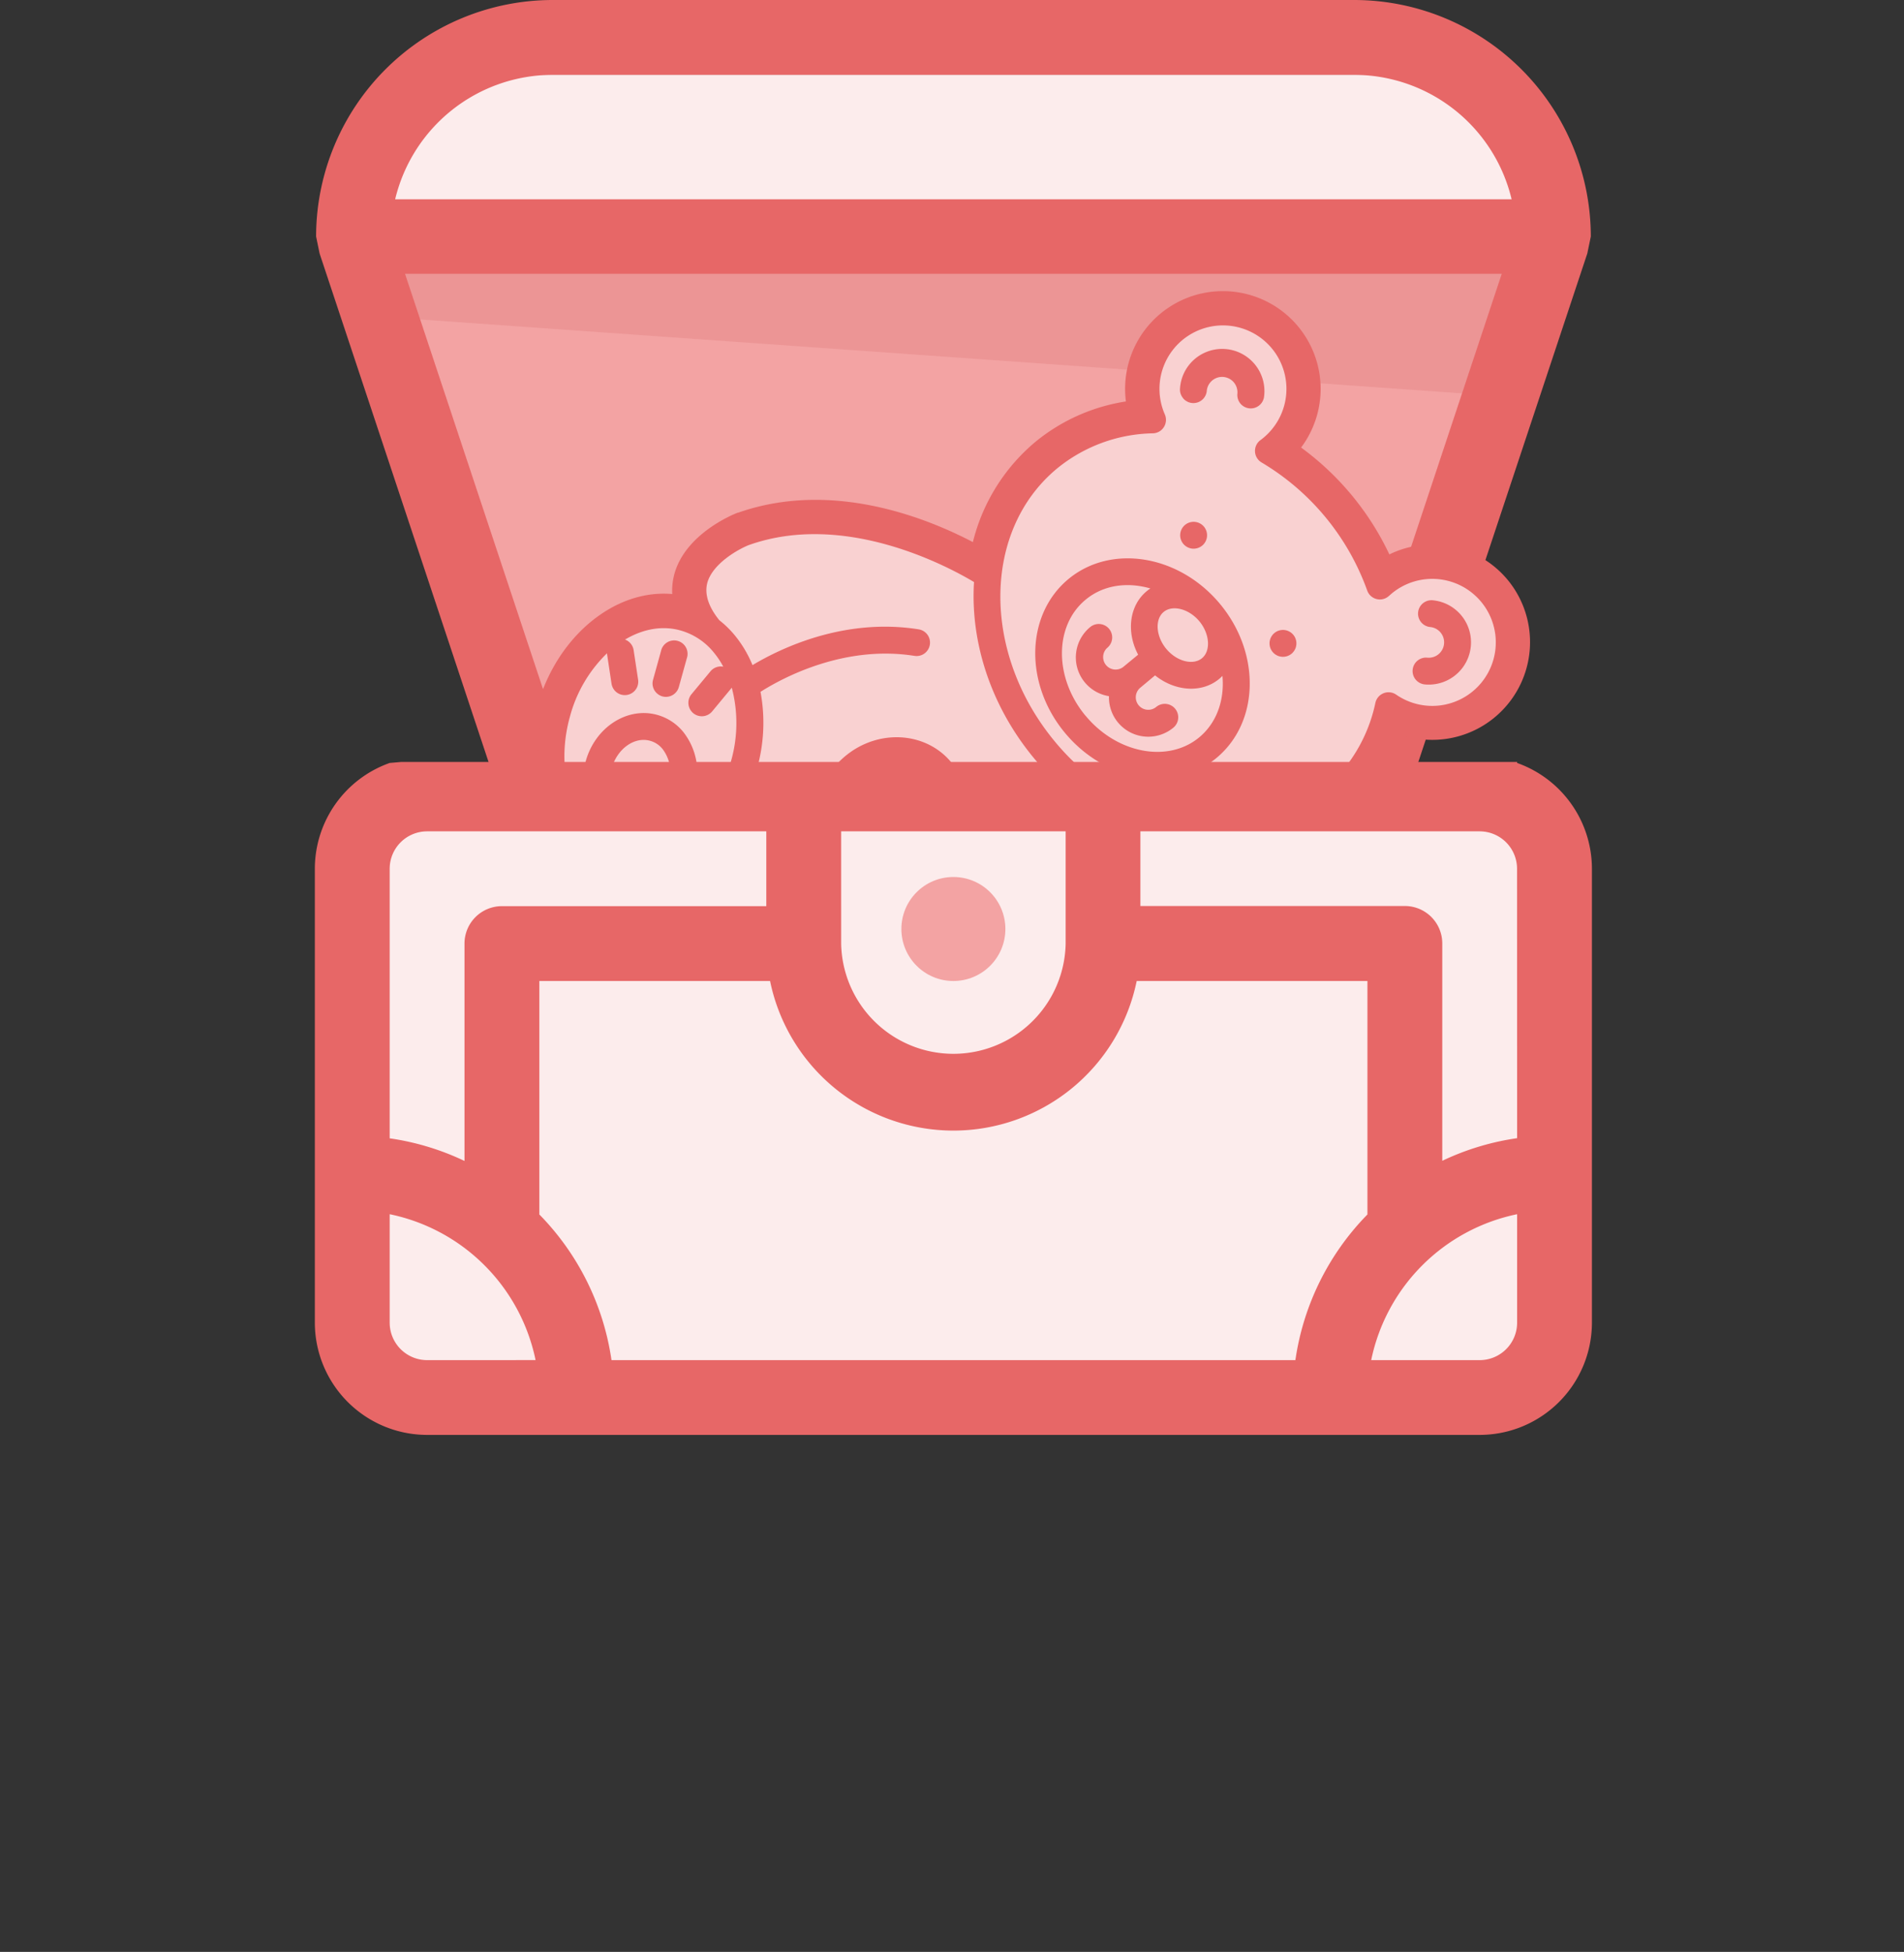 <svg id="Layer_1" data-name="Layer 1" xmlns="http://www.w3.org/2000/svg" viewBox="0 0 515.91 528.88">
   <rect x="0" y="0" width="515.91" height="528.88" fill="#333333" stroke="none"/>
   <defs>
      <style>.cls-1{fill:none;}.cls-2,.cls-3{font-size:65.12px;fill:#6474e4;font-family:BPGNinoMtavruli, BPG Nino Mtavruli;}.cls-2{stroke:#6474e4;stroke-width:1.5px;}.cls-2,.cls-8{stroke-miterlimit:10;}.cls-4{fill:#f3a3a3;}.cls-5{fill:#fcecec;}.cls-6{fill:#ec9595;}.cls-7{fill:#e76767;}.cls-8{fill:#f9d1d1;stroke:#e76767;stroke-width:4px;}</style>
   </defs>
   <title>Artboard 34</title>
   <path class="cls-1" d="M258.33,306.36a50.77,50.77,0,0,1-49.67-40.55H146.14v63.26a70.79,70.79,0,0,1,19.55,39.47H351a70.84,70.84,0,0,1,19.54-39.47V265.81H308A50.77,50.77,0,0,1,258.33,306.36Z"/>
   <path class="cls-1" d="M258.33,306.36a50.77,50.77,0,0,1-49.67-40.55H146.14v63.26a70.79,70.79,0,0,1,19.55,39.47H351a70.84,70.84,0,0,1,19.54-39.47V265.81H308A50.77,50.77,0,0,1,258.33,306.36Z"/>

   <path class="cls-4" d="M365.49,212.33l-210.8-2.88q-24.54-71.31-49.1-142.63H411.08Q388.28,139.57,365.49,212.33Z"/>
   <rect class="cls-5" x="105.59" y="20.24" width="305.49" height="40.36"/>
   <path class="cls-6" d="M405.31,107.24,107.07,86.08v-15H409.59Q407.45,89.19,405.31,107.24Z"/>
   <path class="cls-1" d="M258.33,286.08a30.45,30.45,0,0,0,30.42-30.41V225.26H227.92v30.41A30.44,30.44,0,0,0,258.33,286.08Z"/>
   <path class="cls-7" d="M366.93,0H149.73A64.16,64.16,0,0,0,85.65,64.08l.95,4.61,48.89,147.14,19.2-6.38L109.75,74.2H406.91L362,209.45l19.2,6.38,48.9-147.16.95-4.59A64.16,64.16,0,0,0,366.93,0ZM107.07,54a43.93,43.93,0,0,1,42.66-33.72h217.2A43.91,43.91,0,0,1,409.59,54Z"/>
   <path class="cls-1" d="M258.33,286.08a30.45,30.45,0,0,0,30.42-30.41V225.26H227.92v30.41A30.44,30.44,0,0,0,258.33,286.08Z"/>
   <path class="cls-1" d="M258.33,286.08a30.45,30.45,0,0,0,30.42-30.41V225.26H227.92v30.41A30.44,30.44,0,0,0,258.33,286.08Z"/>
   <path class="cls-8" d="M407,158.42A24.52,24.52,0,0,0,375.53,153a74,74,0,0,0-25.89-31.34,24.49,24.49,0,1,0-42.24-11.17,48.79,48.79,0,0,0-25.6,10.8A49.5,49.5,0,0,0,265,149.91c-10.77-6-38-18.55-64.62-9l-.09,0c-.53.21-13,5.19-15.67,15.3a15.16,15.16,0,0,0-.14,7.09c-7.32-1.41-15,.58-21.85,5.73-7.15,5.38-12.56,13.62-15.21,23.2-3.68,13.3-1.38,27.12,6,36.07a25.31,25.31,0,0,0,12.74,8.42,24.4,24.4,0,0,0,9.31.73A83.49,83.49,0,0,0,193.61,277h0A83.64,83.64,0,0,0,229,302.23a24.68,24.68,0,0,0-1,9.28,25.33,25.33,0,0,0,5.87,14.1h0c7.4,8.95,20.54,13.82,34.29,12.7,9.91-.8,19-4.55,25.65-10.56,6.35-5.75,9.76-12.93,9.75-20.4a15.16,15.16,0,0,0,7,1.22c10.43-.68,17.68-12,18-12.51a.41.41,0,0,0,.05-.09c14.4-24.38,7.22-53.44,3.32-65.16a49.46,49.46,0,0,0,31.29-11.13,48.81,48.81,0,0,0,15.43-23.1A24.49,24.49,0,0,0,407,158.42Z"/>
   <path class="cls-7" d="M320.56,107.87a3.58,3.58,0,0,1-.82-2.66,11.45,11.45,0,1,1,22.79,2.16,3.64,3.64,0,0,1-7.25-.69,4.16,4.16,0,1,0-8.29-.78,3.64,3.64,0,0,1-6.43,2Z"/>
   <path class="cls-7" d="M383.59,184.14a3.64,3.64,0,0,1,3.15-5.94,4.16,4.16,0,0,0,3.05-.94,4.17,4.17,0,0,0,.56-5.86,4.16,4.16,0,0,0-2.82-1.5,3.64,3.64,0,1,1,.69-7.25,11.45,11.45,0,1,1-2.17,22.8A3.66,3.66,0,0,1,383.59,184.14Z"/>
   <path class="cls-7" d="M320.62,147.35a3.64,3.64,0,0,1,.49-5.13,3.65,3.65,0,0,1,5.12.49,3.65,3.65,0,0,1-.48,5.13,3.73,3.73,0,0,1-2.67.82A3.67,3.67,0,0,1,320.62,147.35Z"/>
   <path class="cls-7" d="M344.83,176.65a3.64,3.64,0,1,1,5.61-4.64,3.64,3.64,0,0,1-5.61,4.64Z"/>
   <path class="cls-7" d="M273.6,253.35c5.86-6.57,7.17-15.86,3.26-23.12-3.05-5.66-8.61-9-15.38-9.35.89-6.73-1.31-12.81-6.29-16.87-6.4-5.21-15.77-5.67-23.32-1.15-6,3.59-19.24,15.71-12.5,50.55a3.63,3.63,0,0,0,.77,1.63h0a3.47,3.47,0,0,0,1.45,1.06C254.54,269.29,268.94,258.57,273.6,253.35Zm-47.44-3.29c-3.49-20.06,0-35.29,9.45-40.95,4.93-3,10.95-2.73,15,.55,3.78,3.08,4.8,8.13,2.8,13.86h0a3.59,3.59,0,0,0-.17,1.73,3.63,3.63,0,0,0,4.13,3.07c6-.88,10.77,1.07,13.08,5.36,2.47,4.58,1.55,10.53-2.28,14.82C260.82,256.72,245.21,257.27,226.16,250.06Z"/>
   <path class="cls-7" d="M185.15,198.34a13.91,13.91,0,0,0-7.08-4.64c-8.13-2.25-16.82,3.38-19.36,12.56a17.75,17.75,0,0,0,3.06,16.1,14,14,0,0,0,7.08,4.64,14.39,14.39,0,0,0,12-2.14,18.38,18.38,0,0,0,7.34-10.42A17.75,17.75,0,0,0,185.15,198.34Zm-8.35,20.48a7.21,7.21,0,0,1-6,1.16,6.73,6.73,0,0,1-3.41-2.26,10.64,10.64,0,0,1-1.65-9.51c1.47-5.31,6.14-8.67,10.4-7.49a6.57,6.57,0,0,1,3.41,2.26,10.64,10.64,0,0,1,1.65,9.51A11.13,11.13,0,0,1,176.8,218.82Z"/>
   <path class="cls-7" d="M179.46,188.69a3.64,3.64,0,0,0,4.48-2.54l2.16-7.78a3.64,3.64,0,1,0-7-1.94l-2.15,7.77a3.62,3.62,0,0,0,.7,3.3A3.71,3.71,0,0,0,179.46,188.69Z"/>
   <path class="cls-7" d="M272.46,307.91a14,14,0,0,0-3.22-7.83,17.77,17.77,0,0,0-15.24-6,18.4,18.4,0,0,0-11.62,5.24A14.42,14.42,0,0,0,238,310.7a14,14,0,0,0,3.22,7.83h0a17.76,17.76,0,0,0,15.23,6C266,323.79,273.14,316.32,272.46,307.91Zm-16.57,9.39a10.68,10.68,0,0,1-9-3.41,6.7,6.7,0,0,1-1.57-3.78,7.2,7.2,0,0,1,2.27-5.68,11.1,11.1,0,0,1,7-3.12,10.65,10.65,0,0,1,9,3.41,6.7,6.7,0,0,1,1.57,3.78C265.56,312.91,261.38,316.86,255.89,317.3Z"/>
   <path class="cls-7" d="M293.75,327.75c6.35-5.75,9.76-12.93,9.75-20.4a15.16,15.16,0,0,0,7,1.22c10.43-.68,17.68-12,18-12.51a.41.41,0,0,0,.05-.09c14.4-24.38,7.22-53.44,3.32-65.16a49.46,49.46,0,0,0,31.29-11.13,48.81,48.81,0,0,0,15.43-23.1,24.49,24.49,0,1,0-3-43.59,74,74,0,0,0-25.89-31.34,24.49,24.49,0,1,0-42.24-11.17,48.79,48.79,0,0,0-25.6,10.8A49.5,49.5,0,0,0,265,149.91c-10.77-6-38-18.55-64.62-9l-.09,0c-.53.21-13,5.19-15.67,15.3a15.16,15.16,0,0,0-.14,7.09c-7.32-1.41-15,.58-21.85,5.73-7.15,5.38-12.56,13.62-15.21,23.2-3.68,13.3-1.38,27.12,6,36.07a25.31,25.31,0,0,0,12.74,8.42,24.4,24.4,0,0,0,9.31.73A83.49,83.49,0,0,0,193.61,277h0A83.64,83.64,0,0,0,229,302.23a24.68,24.68,0,0,0-1,9.28,25.33,25.33,0,0,0,5.87,14.1h0c7.4,8.95,20.54,13.82,34.29,12.7C278,337.51,287.12,333.76,293.75,327.75Zm18.62-210.34a3.61,3.61,0,0,0,3-1.7,3.65,3.65,0,0,0,.26-3.41,17.2,17.2,0,1,1,26.7,6.33c-.26.22-.52.42-.79.62a3.63,3.63,0,0,0,.32,6.07A66.52,66.52,0,0,1,370.46,160a3.63,3.63,0,0,0,5.9,1.46l.76-.66a17.21,17.21,0,1,1,1.19,27.42,3.65,3.65,0,0,0-5.63,2.21,42.13,42.13,0,0,1-14.2,23.68c-20.23,16.72-52.86,10.78-72.72-13.26s-19.56-57.19.68-73.92A42.19,42.19,0,0,1,312.37,117.41ZM185.54,225.63c-5.59,4.21-11.79,5.66-17.45,4.09a17.78,17.78,0,0,1-9.06-6c-5.91-7.14-7.68-18.44-4.62-29.48A37.22,37.22,0,0,1,164.49,177l0,.25,1.21,8a3.72,3.72,0,0,0,.79,1.77,3.64,3.64,0,0,0,6.41-2.86l-1.21-8a3.63,3.63,0,0,0-2.33-2.86c4.93-2.94,10.18-3.83,15-2.48a17.8,17.8,0,0,1,9.07,6,22.89,22.89,0,0,1,2.55,3.82,3.63,3.63,0,0,0-3.47,1.26l-5.15,6.21a3.64,3.64,0,0,0,0,4.64,3.17,3.17,0,0,0,.48.49,3.65,3.65,0,0,0,5.13-.48l5.15-6.22.16-.21a37.47,37.47,0,0,1-.23,20C195.88,214.34,191.42,221.21,185.54,225.63Zm52.08,63.54a32.23,32.23,0,0,0-5.53,6.45,77.32,77.32,0,0,1-49.55-60,32.72,32.72,0,0,0,7.38-4.21c7.15-5.38,12.55-13.62,15.21-23.2a45.61,45.61,0,0,0,.94-20.75c5.53-3.52,22.38-12.81,41.69-9.75a3.64,3.64,0,1,0,1.14-7.19c-20.16-3.2-37.39,5.14-45,9.7a31.61,31.61,0,0,0-4.81-8.08,27,27,0,0,0-4.19-4.09c-2.94-3.66-4-7-3.28-10,1.39-5.37,8.54-9.27,11.23-10.34,26-9.29,53.94,5.73,61.07,10-1,16,4.35,33.34,16.22,47.7s27.88,22.91,43.79,24.91c2.87,7.8,12.39,38-1.67,61.85-.36.55-5.81,8.67-12.26,9.09-3.08.2-6.19-1.52-9.23-5.1a26.8,26.8,0,0,0-3.22-4.89,31.92,31.92,0,0,0-7-6.24c5.9-6.61,17.34-22,18-42.36a3.64,3.64,0,1,0-7.28-.24c-.63,19.55-12.93,34.34-17.43,39.11a45.55,45.55,0,0,0-20.55-3C253.36,279.4,244.25,283.16,237.62,289.17Zm29.9,41.89c-11.43.92-22.19-2.94-28.09-10.09h0a18,18,0,0,1-4.22-10c-.47-5.86,2.12-11.67,7.31-16.37,5.45-4.94,13-8,21.35-8.7a37.39,37.39,0,0,1,19.66,3.54l-.25.11-7.07,3.89a3.65,3.65,0,0,0-1.44,4.94,4.07,4.07,0,0,0,.39.57,3.64,3.64,0,0,0,4.56.87l7.07-3.88a3.65,3.65,0,0,0,1.89-3.17,23.17,23.17,0,0,1,3.27,3.22,17.85,17.85,0,0,1,4.23,10c.4,5-1.46,10-5.27,14.3a3.64,3.64,0,0,0-2.37-2.83l-7.61-2.69a3.64,3.64,0,0,0-4,5.75,3.7,3.7,0,0,0,1.59,1.11l7.6,2.7.24.07A37.28,37.28,0,0,1,267.52,331.06Z"/>
   <path class="cls-7" d="M293,306.25a3.66,3.66,0,0,0-3.93-3.34l-8,.66a3.63,3.63,0,0,0-3.33,3.92,3.58,3.58,0,0,0,.82,2,3.65,3.65,0,0,0,3.1,1.32l8-.66A3.64,3.64,0,0,0,293,306.25Z"/>
   <path class="cls-7" d="M330.64,163.72c-11.05-13.37-29.49-16.44-41.11-6.84s-12.07,28.29-1,41.66S318,215,329.61,205.38,341.69,177.09,330.64,163.72ZM325,168.36h0c2.8,3.4,3.12,8,.68,10s-6.87.84-9.68-2.56-3.12-8-.68-10S322.21,165,325,168.36Zm-30.9,25.54c-8.49-10.27-8.47-24.36.05-31.4,4.8-4,11.29-4.87,17.56-3.05a10.15,10.15,0,0,0-1,.74c-4.76,3.93-5.55,11.1-2.32,17.2l-4.05,3.34a3.38,3.38,0,0,1-4.3-5.21,3.64,3.64,0,1,0-4.64-5.61,10.63,10.63,0,0,0,5.09,18.72,10.65,10.65,0,0,0,17.44,8.54,3.64,3.64,0,0,0-4.64-5.62,3.38,3.38,0,1,1-4.31-5.21l4-3.34c5.37,4.32,12.57,4.89,17.32,1a10.88,10.88,0,0,0,.93-.86c.6,6.5-1.51,12.7-6.31,16.67C316.45,206.81,302.61,204.18,294.12,193.9Z"/>
   <rect class="cls-5" x="101.2" y="220.58" width="314.26" height="154.24"/>
   <path class="cls-7" d="M108.68,206.46l-3.09.27a30.45,30.45,0,0,0-20.28,28.66v123a30.45,30.45,0,0,0,30.42,30.41H400.94a30.44,30.44,0,0,0,30.41-30.41v-123a30.44,30.44,0,0,0-20.27-28.66v-.27Zm119.24,18.8h60.83v30.41a30.42,30.42,0,0,1-60.83,0ZM105.59,235.39a10.14,10.14,0,0,1,10.14-10.13h91.91v20.27H136a10.14,10.14,0,0,0-10.14,10.14v58.9a70.11,70.11,0,0,0-20.27-6.13Zm10.14,133.15a10.15,10.15,0,0,1-10.14-10.14V329a50.84,50.84,0,0,1,39.53,39.53Zm254.79-39.47A70.84,70.84,0,0,0,351,368.54H165.69a70.79,70.79,0,0,0-19.55-39.47V265.81h62.52a50.7,50.7,0,0,0,99.34,0h62.52Zm40.56,29.33a10.15,10.15,0,0,1-10.14,10.14h-29.4A50.85,50.85,0,0,1,411.08,329Zm0-50a70.27,70.27,0,0,0-20.28,6.13v-58.9a10.14,10.14,0,0,0-10.14-10.14H309V225.26h91.92a10.14,10.14,0,0,1,10.14,10.13Z"/>
   <circle class="cls-4" cx="258.33" cy="251.72" r="14.09"/>
</svg>